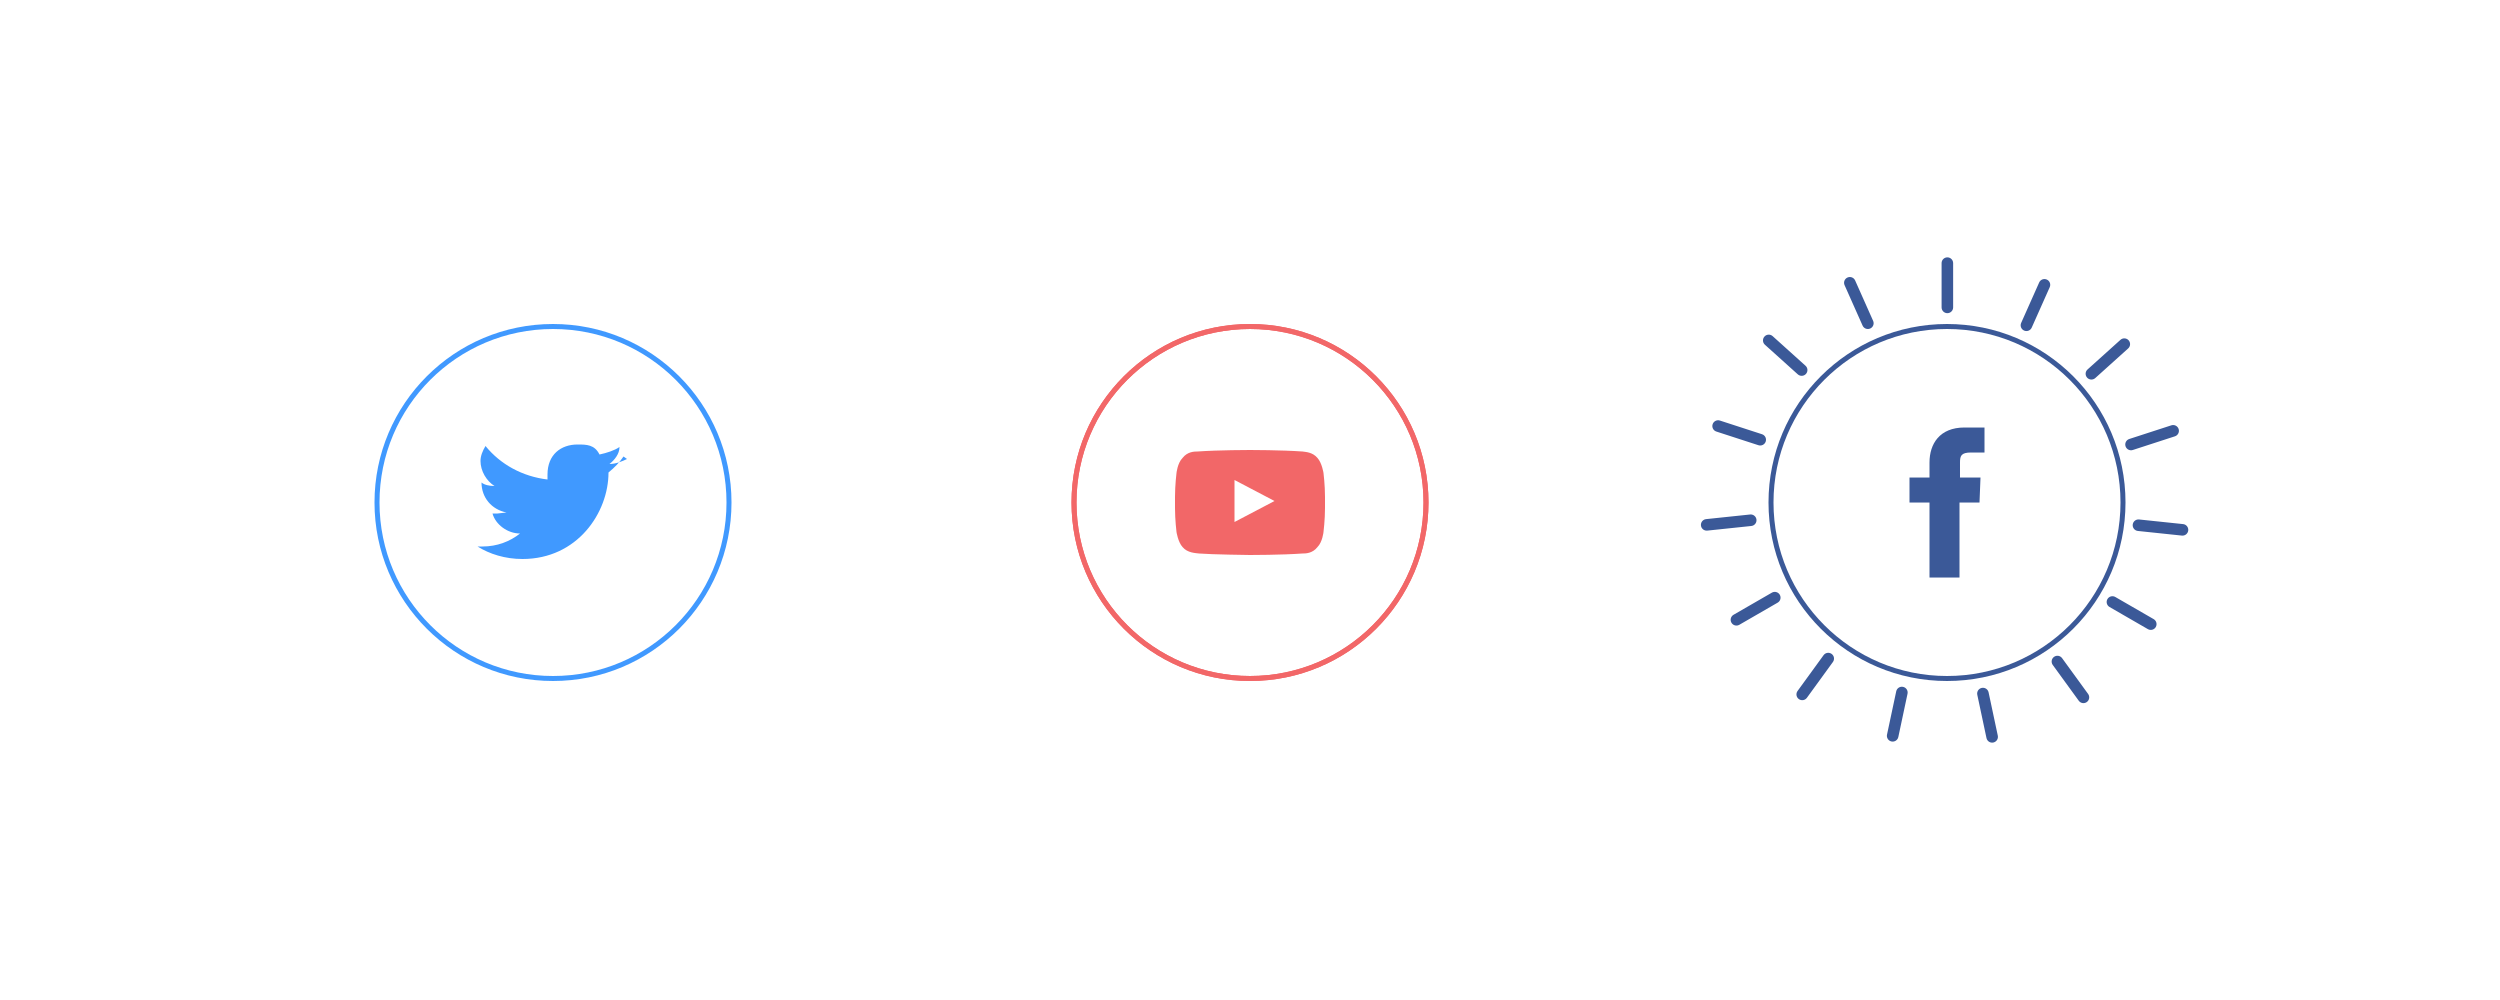<svg xmlns="http://www.w3.org/2000/svg" width="500" height="200" viewBox="0 0 500 200">
  <g class="youtube-icon-group">
    <circle class="youtube-outline" fill="transparent" stroke="#F26768" stroke-miterlimit="10" cx="250" cy="100.5" r="35.2"/>

    <circle class="youtube-inner-circle" fill="transparent" stroke="#F26768" stroke-miterlimit="10" cx="250" cy="100.5" r="35.2"/>

    <path class="youtube-icon" fill="#F26768" d="M264.7 94.6s-.3-2-1.2-3c-1-1.2-2.4-1.2-3-1.3-4.2-.3-10.5-.3-10.5-.3s-6.3 0-10.5.3c-.6 0-2 0-3 1.3-1 1-1.2 3-1.2 3s-.3 2.4-.3 4.8v2.2c0 2.4.3 4.8.3 4.8s.3 2 1.2 3c1 1.2 2.6 1.2 3.3 1.3 2.4.2 10.2.3 10.2.3s6.3 0 10.5-.3c.6 0 2 0 3-1.3 1-1 1.2-3 1.2-3s.3-2.4.3-4.8v-2.2c0-2.4-.3-4.8-.3-4.8zm-17.8 9.8V96l8 4.2-8 4.2z"/>
  </g>

  <g class="twitter-icon-group">
    <circle class="twitter-outline" fill="none" stroke="#4099ff" stroke-miterlimit="10" cx="110.6" cy="100.5" r="35.2"/>

    <path fill="#4099ff" d="M125.4 91.8c-1 .5-2.3 1-3.5 1 1-.8 2-2 2-3.4-1 .7-2.6 1.2-4 1.5-1-2-2.6-2-4.4-2-3.3 0-6 2-6 6v1c-5-.6-9.4-3-12.4-6.7-.6 1-1 2-1 3 0 2 1.2 4 2.8 5-1 0-2-.2-2.6-.7 0 3 2 5.4 5 6l-1.8.2h-1c.6 2.2 3 4 5.5 4-2 1.6-4.6 2.6-7.5 2.6h-1c2.4 1.5 5.5 2.5 9 2.5 11 0 17.2-9.3 17.2-17.3 1.2-1 2.2-2 3-3.2z"/>

    <path class="twitter-icon" fill="transparent" stroke="transparent" d="M125.4 91.8c-1 .5-2.3 1-3.5 1 1-.8 2-2 2-3.4-1 .7-2.6 1.2-4 1.5-1-2-2.6-2-4.4-2-3.3 0-6 2-6 6v1c-5-.6-9.4-3-12.4-6.7-.6 1-1 2-1 3 0 2 1.2 4 2.8 5-1 0-2-.2-2.6-.7 0 3 2 5.4 5 6l-1.8.2h-1c.6 2.2 3 4 5.5 4-2 1.6-4.6 2.6-7.5 2.6h-1c2.4 1.5 5.5 2.5 9 2.5 11 0 17.2-9.3 17.2-17.3 1.2-1 2.2-2 3-3.2z"/>
  </g>

  <g class="facebook-icon-group">
    <circle class="facebook-outline" fill="none" stroke="#3b5998" stroke-miterlimit="10" cx="389.4" cy="100.5" r="35.2"/>
    
    <path  fill="#3b5998" d="M392 95.5v-3c0-1.3.2-2 2.2-2h2.7v-5h-4c-5 0-7 3.3-7 7v3h-4v5h4v15h6v-15h4l.2-5h-5z"/>

    <path class="facebook-detail" fill="#3b5998" d="M389.473 51.471c-.639 0-1.155.517-1.155 1.155v8.854c0 .639.517 1.156 1.155 1.156.639 0 1.155-.518 1.155-1.156v-8.854c0-.638-.517-1.155-1.155-1.155zM369.5 55.503c-.584.26-.846.942-.586 1.526l3.602 8.089c.26.583.941.845 1.525.585.583-.26.845-.942.586-1.525l-3.602-8.089c-.259-.583-.942-.845-1.525-.586zm-16.606 11.808c-.428.475-.39 1.205.085 1.633l6.58 5.924c.475.428 1.205.391 1.633-.085.427-.474.388-1.204-.086-1.632l-6.58-5.926c-.475-.426-1.206-.389-1.632.086zm-10.369 17.541c-.197.607.135 1.26.742 1.457l8.421 2.736c.606.197 1.259-.135 1.456-.742.197-.607-.135-1.258-.742-1.457l-8.421-2.736c-.607-.197-1.258.134-1.456.742zm-2.337 20.242c.066.635.636 1.096 1.271 1.028l8.806-.925c.634-.066 1.095-.635 1.028-1.271-.066-.633-.635-1.094-1.271-1.027l-8.806.926c-.634.066-1.094.634-1.028 1.269zm6.098 19.442c.319.552 1.027.743 1.579.423l7.668-4.428c.553-.318.742-1.023.423-1.579-.318-.552-1.024-.741-1.579-.421l-7.668 4.426c-.552.32-.741 1.025-.423 1.579zm13.48 15.28c.516.375 1.24.262 1.614-.256l5.204-7.163c.375-.515.262-1.237-.257-1.614-.515-.375-1.237-.261-1.613.258l-5.205 7.162c-.374.517-.26 1.238.257 1.613zm18.528 8.479c.624.132 1.239-.267 1.371-.891l1.841-8.662c.133-.621-.265-1.236-.892-1.369-.623-.133-1.236.266-1.369.891l-1.842 8.66c-.132.625.267 1.238.891 1.371zm20.375.209c.624-.135 1.024-.748.891-1.372l-1.842-8.661c-.131-.622-.744-1.021-1.371-.889-.623.133-1.021.746-.889 1.371l1.84 8.66c.134.625.747 1.023 1.371.891zm18.698-8.098c.516-.377.632-1.1.256-1.615l-5.205-7.162c-.373-.516-1.096-.631-1.614-.256-.515.375-.63 1.098-.254 1.615l5.203 7.162c.376.518 1.099.631 1.614.256zm13.789-15.002c.317-.555.129-1.262-.424-1.58l-7.668-4.426c-.551-.318-1.258-.131-1.579.424-.317.551-.129 1.258.425 1.578l7.667 4.427c.554.319 1.26.13 1.579-.423zm6.494-19.314c.064-.635-.395-1.204-1.029-1.27l-8.806-.926c-.632-.066-1.202.393-1.27 1.03-.066.632.394 1.202 1.03 1.269l8.804.926c.637.067 1.205-.393 1.271-1.029zm-1.922-20.285c-.199-.605-.85-.939-1.456-.741l-8.422 2.735c-.604.197-.938.848-.74 1.459.196.604.849.938 1.457.738l8.42-2.734c.607-.198.939-.85.741-1.457zm-10.008-17.75c-.429-.473-1.157-.513-1.631-.084l-6.581 5.924c-.472.426-.513 1.156-.084 1.634.426.472 1.157.513 1.632.083l6.58-5.924c.474-.428.512-1.159.084-1.633zm-16.362-12.144c-.584-.258-1.267.002-1.524.585l-3.603 8.09c-.258.58.002 1.266.588 1.525.581.26 1.266-.002 1.524-.588l3.602-8.086c.26-.583-.002-1.267-.587-1.526z"/>
  </g>
</svg>
